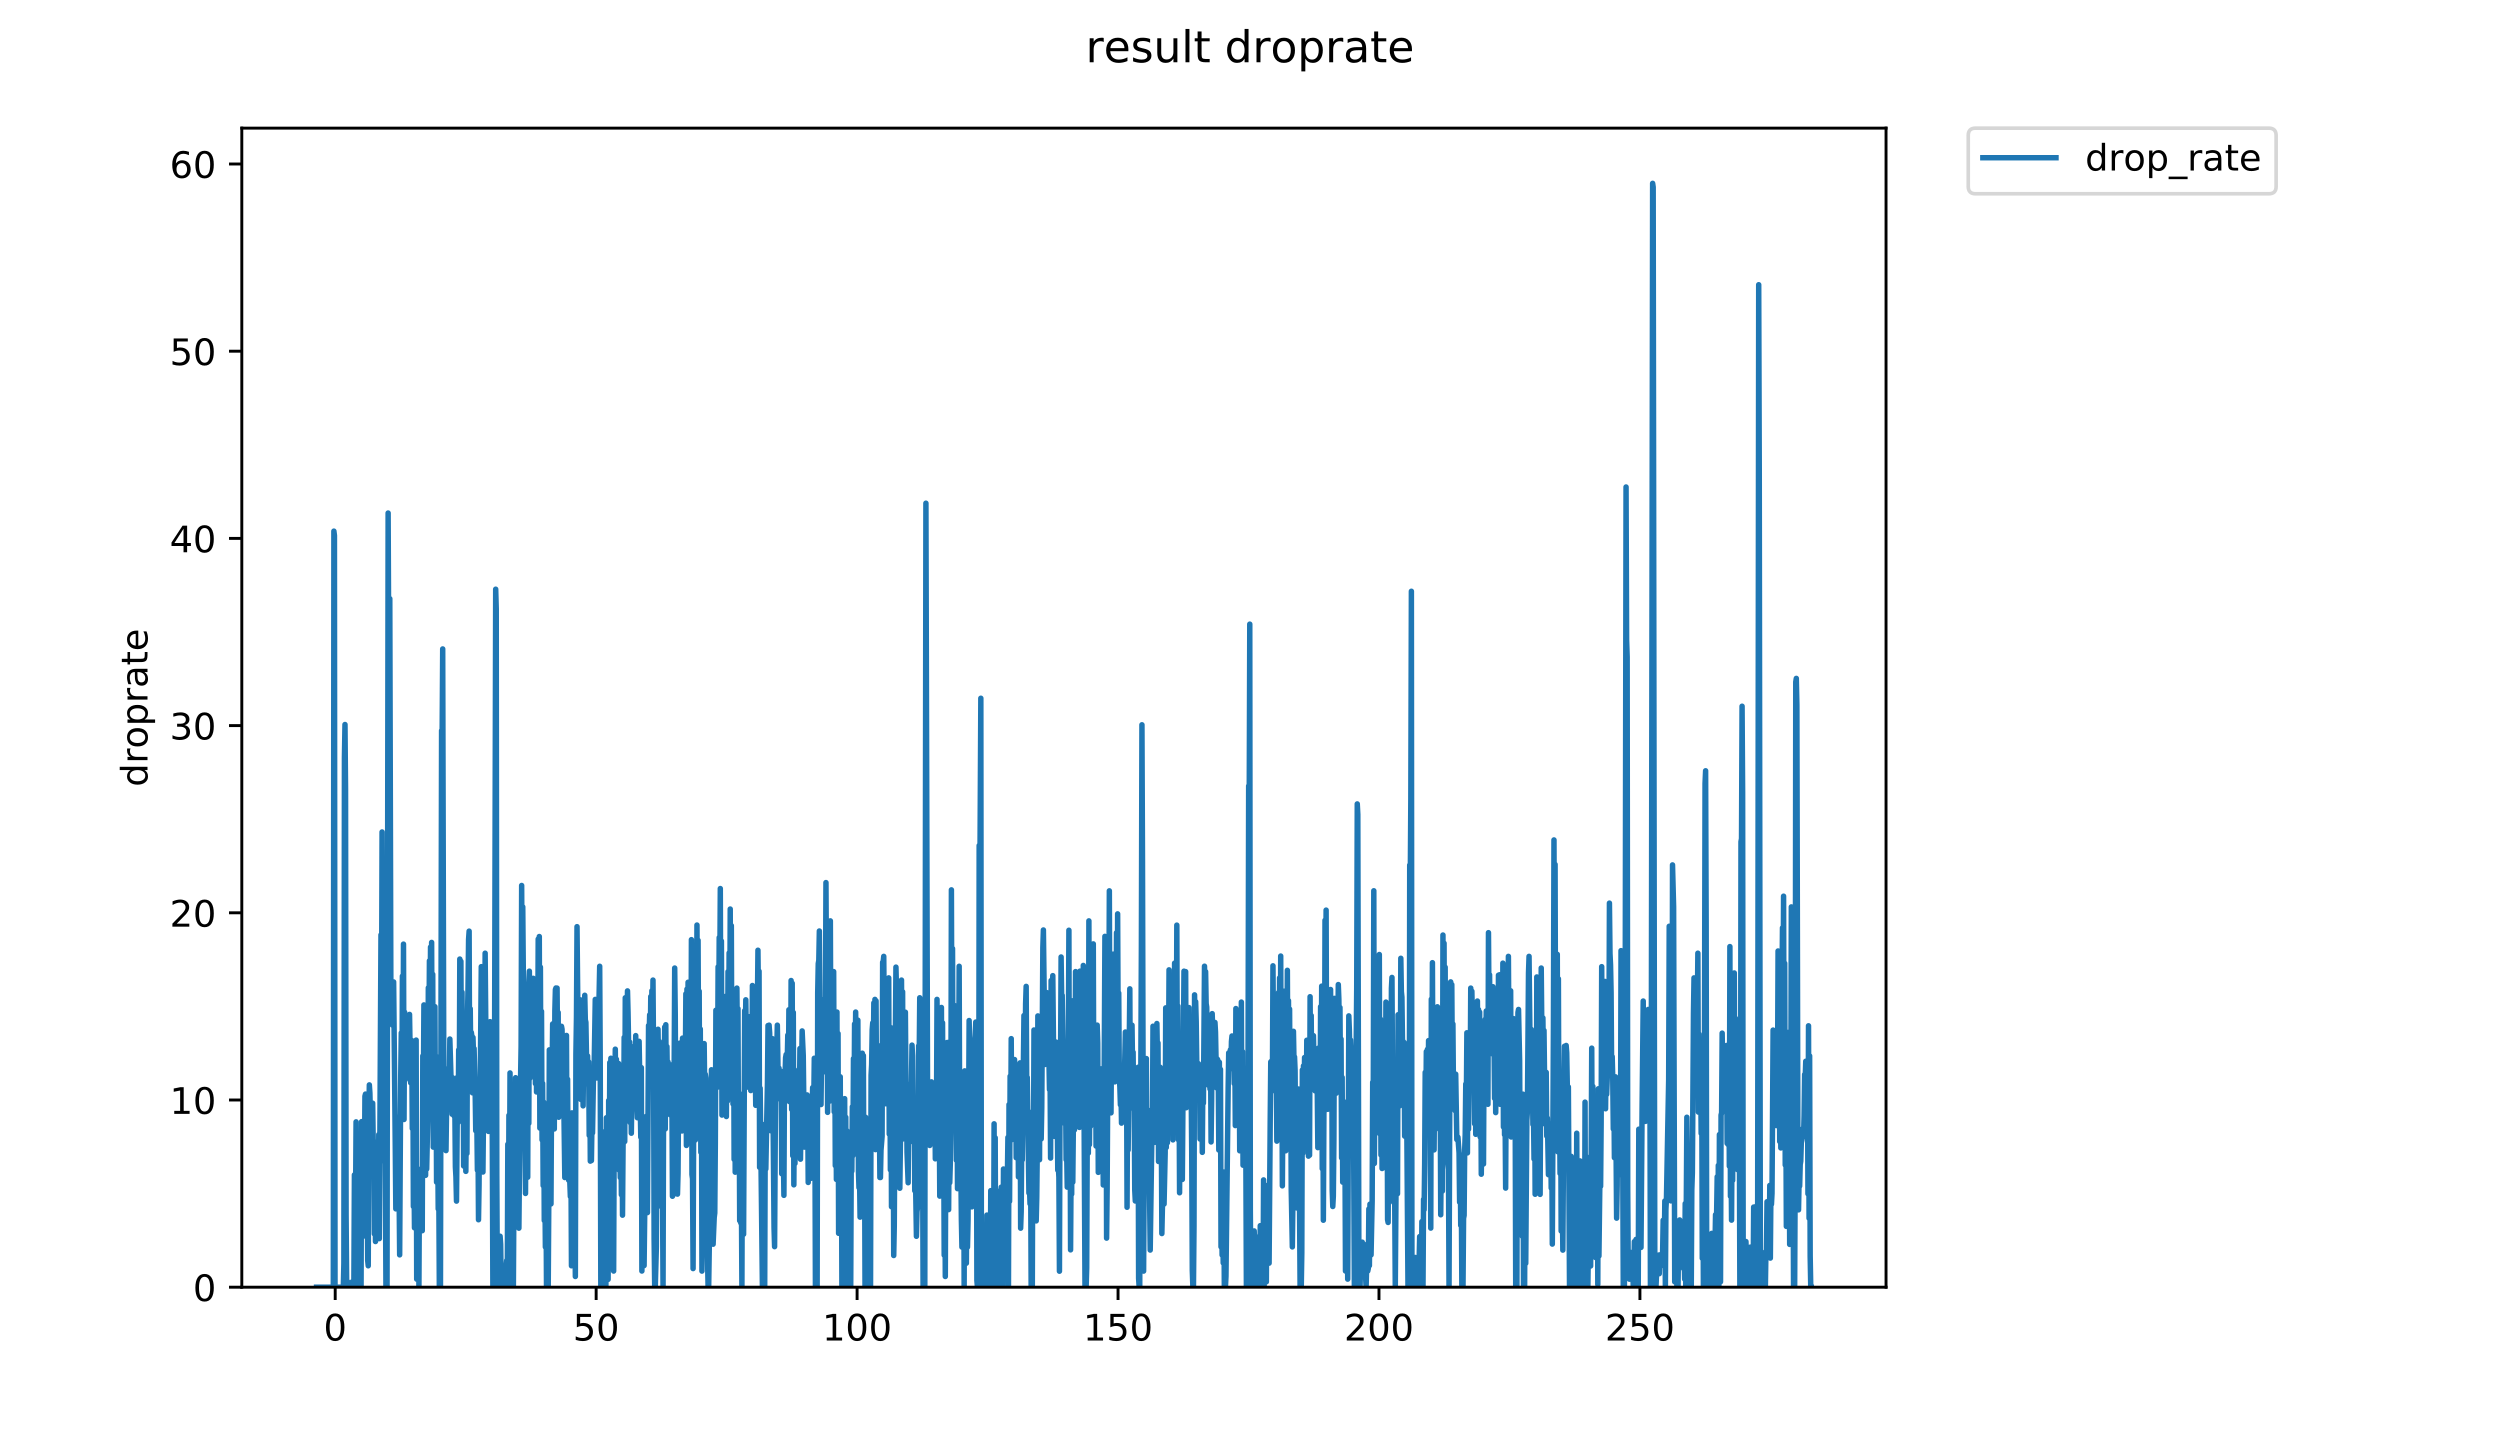 <?xml version="1.0" encoding="utf-8" standalone="no"?>
<!DOCTYPE svg PUBLIC "-//W3C//DTD SVG 1.1//EN"
  "http://www.w3.org/Graphics/SVG/1.1/DTD/svg11.dtd">
<!-- Created with matplotlib (https://matplotlib.org/) -->
<svg height="396pt" version="1.1" viewBox="0 0 684 396" width="684pt" xmlns="http://www.w3.org/2000/svg" xmlns:xlink="http://www.w3.org/1999/xlink">
 <defs>
  <style type="text/css">
*{stroke-linecap:butt;stroke-linejoin:round;}
  </style>
 </defs>
 <g id="figure_1">
  <g id="patch_1">
   <path d="M 0 396 
L 684 396 
L 684 0 
L 0 0 
z
" style="fill:#ffffff;"/>
  </g>
  <g id="axes_1">
   <g id="patch_2">
    <path d="M 66.159 352.174 
L 516.019 352.174 
L 516.019 35.062 
L 66.159 35.062 
z
" style="fill:#ffffff;"/>
   </g>
   <g id="matplotlib.axis_1">
    <g id="xtick_1">
     <g id="line2d_1">
      <defs>
       <path d="M 0 0 
L 0 3.5 
" id="m26a9f54359" style="stroke:#000000;stroke-width:0.8;"/>
      </defs>
      <g>
       <use style="stroke:#000000;stroke-width:0.8;" x="91.712" xlink:href="#m26a9f54359" y="352.174"/>
      </g>
     </g>
     <g id="text_1">
      <!-- 0 -->
      <defs>
       <path d="M 31.781 66.406 
Q 24.172 66.406 20.328 58.906 
Q 16.5 51.422 16.5 36.375 
Q 16.5 21.391 20.328 13.891 
Q 24.172 6.391 31.781 6.391 
Q 39.453 6.391 43.281 13.891 
Q 47.125 21.391 47.125 36.375 
Q 47.125 51.422 43.281 58.906 
Q 39.453 66.406 31.781 66.406 
z
M 31.781 74.219 
Q 44.047 74.219 50.516 64.516 
Q 56.984 54.828 56.984 36.375 
Q 56.984 17.969 50.516 8.266 
Q 44.047 -1.422 31.781 -1.422 
Q 19.531 -1.422 13.062 8.266 
Q 6.594 17.969 6.594 36.375 
Q 6.594 54.828 13.062 64.516 
Q 19.531 74.219 31.781 74.219 
z
" id="DejaVuSans-48"/>
      </defs>
      <g transform="translate(88.531 366.773)scale(0.1 -0.1)">
       <use xlink:href="#DejaVuSans-48"/>
      </g>
     </g>
    </g>
    <g id="xtick_2">
     <g id="line2d_2">
      <g>
       <use style="stroke:#000000;stroke-width:0.8;" x="163.107" xlink:href="#m26a9f54359" y="352.174"/>
      </g>
     </g>
     <g id="text_2">
      <!-- 50 -->
      <defs>
       <path d="M 10.797 72.906 
L 49.516 72.906 
L 49.516 64.594 
L 19.828 64.594 
L 19.828 46.734 
Q 21.969 47.469 24.109 47.828 
Q 26.266 48.188 28.422 48.188 
Q 40.625 48.188 47.75 41.5 
Q 54.891 34.812 54.891 23.391 
Q 54.891 11.625 47.562 5.094 
Q 40.234 -1.422 26.906 -1.422 
Q 22.312 -1.422 17.547 -0.641 
Q 12.797 0.141 7.719 1.703 
L 7.719 11.625 
Q 12.109 9.234 16.797 8.062 
Q 21.484 6.891 26.703 6.891 
Q 35.156 6.891 40.078 11.328 
Q 45.016 15.766 45.016 23.391 
Q 45.016 31 40.078 35.438 
Q 35.156 39.891 26.703 39.891 
Q 22.75 39.891 18.812 39.016 
Q 14.891 38.141 10.797 36.281 
z
" id="DejaVuSans-53"/>
      </defs>
      <g transform="translate(156.744 366.773)scale(0.1 -0.1)">
       <use xlink:href="#DejaVuSans-53"/>
       <use x="63.623" xlink:href="#DejaVuSans-48"/>
      </g>
     </g>
    </g>
    <g id="xtick_3">
     <g id="line2d_3">
      <g>
       <use style="stroke:#000000;stroke-width:0.8;" x="234.501" xlink:href="#m26a9f54359" y="352.174"/>
      </g>
     </g>
     <g id="text_3">
      <!-- 100 -->
      <defs>
       <path d="M 12.406 8.297 
L 28.516 8.297 
L 28.516 63.922 
L 10.984 60.406 
L 10.984 69.391 
L 28.422 72.906 
L 38.281 72.906 
L 38.281 8.297 
L 54.391 8.297 
L 54.391 0 
L 12.406 0 
z
" id="DejaVuSans-49"/>
      </defs>
      <g transform="translate(224.957 366.773)scale(0.1 -0.1)">
       <use xlink:href="#DejaVuSans-49"/>
       <use x="63.623" xlink:href="#DejaVuSans-48"/>
       <use x="127.246" xlink:href="#DejaVuSans-48"/>
      </g>
     </g>
    </g>
    <g id="xtick_4">
     <g id="line2d_4">
      <g>
       <use style="stroke:#000000;stroke-width:0.8;" x="305.895" xlink:href="#m26a9f54359" y="352.174"/>
      </g>
     </g>
     <g id="text_4">
      <!-- 150 -->
      <g transform="translate(296.351 366.773)scale(0.1 -0.1)">
       <use xlink:href="#DejaVuSans-49"/>
       <use x="63.623" xlink:href="#DejaVuSans-53"/>
       <use x="127.246" xlink:href="#DejaVuSans-48"/>
      </g>
     </g>
    </g>
    <g id="xtick_5">
     <g id="line2d_5">
      <g>
       <use style="stroke:#000000;stroke-width:0.8;" x="377.289" xlink:href="#m26a9f54359" y="352.174"/>
      </g>
     </g>
     <g id="text_5">
      <!-- 200 -->
      <defs>
       <path d="M 19.188 8.297 
L 53.609 8.297 
L 53.609 0 
L 7.328 0 
L 7.328 8.297 
Q 12.938 14.109 22.625 23.891 
Q 32.328 33.688 34.812 36.531 
Q 39.547 41.844 41.422 45.531 
Q 43.312 49.219 43.312 52.781 
Q 43.312 58.594 39.234 62.25 
Q 35.156 65.922 28.609 65.922 
Q 23.969 65.922 18.812 64.312 
Q 13.672 62.703 7.812 59.422 
L 7.812 69.391 
Q 13.766 71.781 18.938 73 
Q 24.125 74.219 28.422 74.219 
Q 39.75 74.219 46.484 68.547 
Q 53.219 62.891 53.219 53.422 
Q 53.219 48.922 51.531 44.891 
Q 49.859 40.875 45.406 35.406 
Q 44.188 33.984 37.641 27.219 
Q 31.109 20.453 19.188 8.297 
z
" id="DejaVuSans-50"/>
      </defs>
      <g transform="translate(367.746 366.773)scale(0.1 -0.1)">
       <use xlink:href="#DejaVuSans-50"/>
       <use x="63.623" xlink:href="#DejaVuSans-48"/>
       <use x="127.246" xlink:href="#DejaVuSans-48"/>
      </g>
     </g>
    </g>
    <g id="xtick_6">
     <g id="line2d_6">
      <g>
       <use style="stroke:#000000;stroke-width:0.8;" x="448.684" xlink:href="#m26a9f54359" y="352.174"/>
      </g>
     </g>
     <g id="text_6">
      <!-- 250 -->
      <g transform="translate(439.14 366.773)scale(0.1 -0.1)">
       <use xlink:href="#DejaVuSans-50"/>
       <use x="63.623" xlink:href="#DejaVuSans-53"/>
       <use x="127.246" xlink:href="#DejaVuSans-48"/>
      </g>
     </g>
    </g>
   </g>
   <g id="matplotlib.axis_2">
    <g id="ytick_1">
     <g id="line2d_7">
      <defs>
       <path d="M 0 0 
L -3.5 0 
" id="mf69227aa05" style="stroke:#000000;stroke-width:0.8;"/>
      </defs>
      <g>
       <use style="stroke:#000000;stroke-width:0.8;" x="66.159" xlink:href="#mf69227aa05" y="352.174"/>
      </g>
     </g>
     <g id="text_7">
      <!-- 0 -->
      <g transform="translate(52.796 355.973)scale(0.1 -0.1)">
       <use xlink:href="#DejaVuSans-48"/>
      </g>
     </g>
    </g>
    <g id="ytick_2">
     <g id="line2d_8">
      <g>
       <use style="stroke:#000000;stroke-width:0.8;" x="66.159" xlink:href="#mf69227aa05" y="300.957"/>
      </g>
     </g>
     <g id="text_8">
      <!-- 10 -->
      <g transform="translate(46.434 304.756)scale(0.1 -0.1)">
       <use xlink:href="#DejaVuSans-49"/>
       <use x="63.623" xlink:href="#DejaVuSans-48"/>
      </g>
     </g>
    </g>
    <g id="ytick_3">
     <g id="line2d_9">
      <g>
       <use style="stroke:#000000;stroke-width:0.8;" x="66.159" xlink:href="#mf69227aa05" y="249.74"/>
      </g>
     </g>
     <g id="text_9">
      <!-- 20 -->
      <g transform="translate(46.434 253.539)scale(0.1 -0.1)">
       <use xlink:href="#DejaVuSans-50"/>
       <use x="63.623" xlink:href="#DejaVuSans-48"/>
      </g>
     </g>
    </g>
    <g id="ytick_4">
     <g id="line2d_10">
      <g>
       <use style="stroke:#000000;stroke-width:0.8;" x="66.159" xlink:href="#mf69227aa05" y="198.523"/>
      </g>
     </g>
     <g id="text_10">
      <!-- 30 -->
      <defs>
       <path d="M 40.578 39.312 
Q 47.656 37.797 51.625 33 
Q 55.609 28.219 55.609 21.188 
Q 55.609 10.406 48.188 4.484 
Q 40.766 -1.422 27.094 -1.422 
Q 22.516 -1.422 17.656 -0.516 
Q 12.797 0.391 7.625 2.203 
L 7.625 11.719 
Q 11.719 9.328 16.594 8.109 
Q 21.484 6.891 26.812 6.891 
Q 36.078 6.891 40.938 10.547 
Q 45.797 14.203 45.797 21.188 
Q 45.797 27.641 41.281 31.266 
Q 36.766 34.906 28.719 34.906 
L 20.219 34.906 
L 20.219 43.016 
L 29.109 43.016 
Q 36.375 43.016 40.234 45.922 
Q 44.094 48.828 44.094 54.297 
Q 44.094 59.906 40.109 62.906 
Q 36.141 65.922 28.719 65.922 
Q 24.656 65.922 20.016 65.031 
Q 15.375 64.156 9.812 62.312 
L 9.812 71.094 
Q 15.438 72.656 20.344 73.438 
Q 25.25 74.219 29.594 74.219 
Q 40.828 74.219 47.359 69.109 
Q 53.906 64.016 53.906 55.328 
Q 53.906 49.266 50.438 45.094 
Q 46.969 40.922 40.578 39.312 
z
" id="DejaVuSans-51"/>
      </defs>
      <g transform="translate(46.434 202.322)scale(0.1 -0.1)">
       <use xlink:href="#DejaVuSans-51"/>
       <use x="63.623" xlink:href="#DejaVuSans-48"/>
      </g>
     </g>
    </g>
    <g id="ytick_5">
     <g id="line2d_11">
      <g>
       <use style="stroke:#000000;stroke-width:0.8;" x="66.159" xlink:href="#mf69227aa05" y="147.306"/>
      </g>
     </g>
     <g id="text_11">
      <!-- 40 -->
      <defs>
       <path d="M 37.797 64.312 
L 12.891 25.391 
L 37.797 25.391 
z
M 35.203 72.906 
L 47.609 72.906 
L 47.609 25.391 
L 58.016 25.391 
L 58.016 17.188 
L 47.609 17.188 
L 47.609 0 
L 37.797 0 
L 37.797 17.188 
L 4.891 17.188 
L 4.891 26.703 
z
" id="DejaVuSans-52"/>
      </defs>
      <g transform="translate(46.434 151.106)scale(0.1 -0.1)">
       <use xlink:href="#DejaVuSans-52"/>
       <use x="63.623" xlink:href="#DejaVuSans-48"/>
      </g>
     </g>
    </g>
    <g id="ytick_6">
     <g id="line2d_12">
      <g>
       <use style="stroke:#000000;stroke-width:0.8;" x="66.159" xlink:href="#mf69227aa05" y="96.089"/>
      </g>
     </g>
     <g id="text_12">
      <!-- 50 -->
      <g transform="translate(46.434 99.889)scale(0.1 -0.1)">
       <use xlink:href="#DejaVuSans-53"/>
       <use x="63.623" xlink:href="#DejaVuSans-48"/>
      </g>
     </g>
    </g>
    <g id="ytick_7">
     <g id="line2d_13">
      <g>
       <use style="stroke:#000000;stroke-width:0.8;" x="66.159" xlink:href="#mf69227aa05" y="44.872"/>
      </g>
     </g>
     <g id="text_13">
      <!-- 60 -->
      <defs>
       <path d="M 33.016 40.375 
Q 26.375 40.375 22.484 35.828 
Q 18.609 31.297 18.609 23.391 
Q 18.609 15.531 22.484 10.953 
Q 26.375 6.391 33.016 6.391 
Q 39.656 6.391 43.531 10.953 
Q 47.406 15.531 47.406 23.391 
Q 47.406 31.297 43.531 35.828 
Q 39.656 40.375 33.016 40.375 
z
M 52.594 71.297 
L 52.594 62.312 
Q 48.875 64.062 45.094 64.984 
Q 41.312 65.922 37.594 65.922 
Q 27.828 65.922 22.672 59.328 
Q 17.531 52.734 16.797 39.406 
Q 19.672 43.656 24.016 45.922 
Q 28.375 48.188 33.594 48.188 
Q 44.578 48.188 50.953 41.516 
Q 57.328 34.859 57.328 23.391 
Q 57.328 12.156 50.688 5.359 
Q 44.047 -1.422 33.016 -1.422 
Q 20.359 -1.422 13.672 8.266 
Q 6.984 17.969 6.984 36.375 
Q 6.984 53.656 15.188 63.938 
Q 23.391 74.219 37.203 74.219 
Q 40.922 74.219 44.703 73.484 
Q 48.484 72.75 52.594 71.297 
z
" id="DejaVuSans-54"/>
      </defs>
      <g transform="translate(46.434 48.672)scale(0.1 -0.1)">
       <use xlink:href="#DejaVuSans-54"/>
       <use x="63.623" xlink:href="#DejaVuSans-48"/>
      </g>
     </g>
    </g>
    <g id="text_14">
     <!-- droprate -->
     <defs>
      <path d="M 45.406 46.391 
L 45.406 75.984 
L 54.391 75.984 
L 54.391 0 
L 45.406 0 
L 45.406 8.203 
Q 42.578 3.328 38.25 0.953 
Q 33.938 -1.422 27.875 -1.422 
Q 17.969 -1.422 11.734 6.484 
Q 5.516 14.406 5.516 27.297 
Q 5.516 40.188 11.734 48.094 
Q 17.969 56 27.875 56 
Q 33.938 56 38.25 53.625 
Q 42.578 51.266 45.406 46.391 
z
M 14.797 27.297 
Q 14.797 17.391 18.875 11.75 
Q 22.953 6.109 30.078 6.109 
Q 37.203 6.109 41.297 11.75 
Q 45.406 17.391 45.406 27.297 
Q 45.406 37.203 41.297 42.844 
Q 37.203 48.484 30.078 48.484 
Q 22.953 48.484 18.875 42.844 
Q 14.797 37.203 14.797 27.297 
z
" id="DejaVuSans-100"/>
      <path d="M 41.109 46.297 
Q 39.594 47.172 37.812 47.578 
Q 36.031 48 33.891 48 
Q 26.266 48 22.188 43.047 
Q 18.109 38.094 18.109 28.812 
L 18.109 0 
L 9.078 0 
L 9.078 54.688 
L 18.109 54.688 
L 18.109 46.188 
Q 20.953 51.172 25.484 53.578 
Q 30.031 56 36.531 56 
Q 37.453 56 38.578 55.875 
Q 39.703 55.766 41.062 55.516 
z
" id="DejaVuSans-114"/>
      <path d="M 30.609 48.391 
Q 23.391 48.391 19.188 42.75 
Q 14.984 37.109 14.984 27.297 
Q 14.984 17.484 19.156 11.844 
Q 23.344 6.203 30.609 6.203 
Q 37.797 6.203 41.984 11.859 
Q 46.188 17.531 46.188 27.297 
Q 46.188 37.016 41.984 42.703 
Q 37.797 48.391 30.609 48.391 
z
M 30.609 56 
Q 42.328 56 49.016 48.375 
Q 55.719 40.766 55.719 27.297 
Q 55.719 13.875 49.016 6.219 
Q 42.328 -1.422 30.609 -1.422 
Q 18.844 -1.422 12.172 6.219 
Q 5.516 13.875 5.516 27.297 
Q 5.516 40.766 12.172 48.375 
Q 18.844 56 30.609 56 
z
" id="DejaVuSans-111"/>
      <path d="M 18.109 8.203 
L 18.109 -20.797 
L 9.078 -20.797 
L 9.078 54.688 
L 18.109 54.688 
L 18.109 46.391 
Q 20.953 51.266 25.266 53.625 
Q 29.594 56 35.594 56 
Q 45.562 56 51.781 48.094 
Q 58.016 40.188 58.016 27.297 
Q 58.016 14.406 51.781 6.484 
Q 45.562 -1.422 35.594 -1.422 
Q 29.594 -1.422 25.266 0.953 
Q 20.953 3.328 18.109 8.203 
z
M 48.688 27.297 
Q 48.688 37.203 44.609 42.844 
Q 40.531 48.484 33.406 48.484 
Q 26.266 48.484 22.188 42.844 
Q 18.109 37.203 18.109 27.297 
Q 18.109 17.391 22.188 11.75 
Q 26.266 6.109 33.406 6.109 
Q 40.531 6.109 44.609 11.75 
Q 48.688 17.391 48.688 27.297 
z
" id="DejaVuSans-112"/>
      <path d="M 34.281 27.484 
Q 23.391 27.484 19.188 25 
Q 14.984 22.516 14.984 16.5 
Q 14.984 11.719 18.141 8.906 
Q 21.297 6.109 26.703 6.109 
Q 34.188 6.109 38.703 11.406 
Q 43.219 16.703 43.219 25.484 
L 43.219 27.484 
z
M 52.203 31.203 
L 52.203 0 
L 43.219 0 
L 43.219 8.297 
Q 40.141 3.328 35.547 0.953 
Q 30.953 -1.422 24.312 -1.422 
Q 15.922 -1.422 10.953 3.297 
Q 6 8.016 6 15.922 
Q 6 25.141 12.172 29.828 
Q 18.359 34.516 30.609 34.516 
L 43.219 34.516 
L 43.219 35.406 
Q 43.219 41.609 39.141 45 
Q 35.062 48.391 27.688 48.391 
Q 23 48.391 18.547 47.266 
Q 14.109 46.141 10.016 43.891 
L 10.016 52.203 
Q 14.938 54.109 19.578 55.047 
Q 24.219 56 28.609 56 
Q 40.484 56 46.344 49.844 
Q 52.203 43.703 52.203 31.203 
z
" id="DejaVuSans-97"/>
      <path d="M 18.312 70.219 
L 18.312 54.688 
L 36.812 54.688 
L 36.812 47.703 
L 18.312 47.703 
L 18.312 18.016 
Q 18.312 11.328 20.141 9.422 
Q 21.969 7.516 27.594 7.516 
L 36.812 7.516 
L 36.812 0 
L 27.594 0 
Q 17.188 0 13.234 3.875 
Q 9.281 7.766 9.281 18.016 
L 9.281 47.703 
L 2.688 47.703 
L 2.688 54.688 
L 9.281 54.688 
L 9.281 70.219 
z
" id="DejaVuSans-116"/>
      <path d="M 56.203 29.594 
L 56.203 25.203 
L 14.891 25.203 
Q 15.484 15.922 20.484 11.062 
Q 25.484 6.203 34.422 6.203 
Q 39.594 6.203 44.453 7.469 
Q 49.312 8.734 54.109 11.281 
L 54.109 2.781 
Q 49.266 0.734 44.188 -0.344 
Q 39.109 -1.422 33.891 -1.422 
Q 20.797 -1.422 13.156 6.188 
Q 5.516 13.812 5.516 26.812 
Q 5.516 40.234 12.766 48.109 
Q 20.016 56 32.328 56 
Q 43.359 56 49.781 48.891 
Q 56.203 41.797 56.203 29.594 
z
M 47.219 32.234 
Q 47.125 39.594 43.094 43.984 
Q 39.062 48.391 32.422 48.391 
Q 24.906 48.391 20.391 44.141 
Q 15.875 39.891 15.188 32.172 
z
" id="DejaVuSans-101"/>
     </defs>
     <g transform="translate(40.354 215.236)rotate(-90)scale(0.1 -0.1)">
      <use xlink:href="#DejaVuSans-100"/>
      <use x="63.477" xlink:href="#DejaVuSans-114"/>
      <use x="104.559" xlink:href="#DejaVuSans-111"/>
      <use x="165.74" xlink:href="#DejaVuSans-112"/>
      <use x="229.217" xlink:href="#DejaVuSans-114"/>
      <use x="270.33" xlink:href="#DejaVuSans-97"/>
      <use x="331.609" xlink:href="#DejaVuSans-116"/>
      <use x="370.818" xlink:href="#DejaVuSans-101"/>
     </g>
    </g>
   </g>
   <g id="line2d_14">
    <path clip-path="url(#pce3033e50f)" d="M 86.607 352.174 
L 91.197 352.174 
L 91.35 145.319 
L 91.504 146.518 
L 91.657 352.174 
L 93.932 352.174 
L 94.084 345.654 
L 94.236 207.303 
L 94.387 198.231 
L 94.539 215.889 
L 94.69 332.419 
L 94.842 351.446 
L 95 352.174 
L 95.151 350.713 
L 95.452 352.174 
L 96.213 352.174 
L 96.364 350.711 
L 96.516 352.174 
L 96.816 352.174 
L 96.967 321.444 
L 97.269 330.803 
L 97.42 306.94 
L 97.572 352.174 
L 97.723 335.322 
L 97.876 352.174 
L 98.027 315.747 
L 98.179 348.511 
L 98.332 330.503 
L 98.484 352.174 
L 98.636 325.909 
L 98.788 352.174 
L 98.939 306.875 
L 99.244 338.312 
L 99.545 318.372 
L 99.695 322.09 
L 99.845 299.927 
L 99.997 299.343 
L 100.297 332.248 
L 100.447 322.003 
L 100.599 344.857 
L 100.75 346.321 
L 100.901 305.078 
L 101.051 296.824 
L 101.201 299.038 
L 101.501 312.265 
L 101.656 310.511 
L 101.961 301.833 
L 102.119 313.212 
L 102.277 312.238 
L 102.428 337.603 
L 102.579 326.529 
L 102.73 339.682 
L 102.88 338.966 
L 103.18 325.606 
L 103.33 338.152 
L 103.482 336.809 
L 103.633 310.409 
L 103.783 338.89 
L 104.234 255.774 
L 104.385 277.544 
L 104.536 227.632 
L 104.839 313.34 
L 104.991 299.793 
L 105.142 317.736 
L 105.292 292.482 
L 105.592 352.174 
L 105.892 352.174 
L 106.192 140.369 
L 106.494 208.035 
L 106.645 163.79 
L 106.947 273.947 
L 107.097 274.573 
L 107.247 273.095 
L 107.397 280.485 
L 107.696 268.66 
L 108.147 313.743 
L 108.296 330.741 
L 108.446 305.613 
L 108.596 307.091 
L 108.746 307.026 
L 108.895 327.046 
L 109.045 309.309 
L 109.346 343.331 
L 109.645 293.788 
L 109.795 282.602 
L 109.945 306.418 
L 110.095 267.059 
L 110.245 301.918 
L 110.394 258.313 
L 110.544 306.286 
L 110.696 276.92 
L 110.846 295.43 
L 110.996 280.794 
L 111.146 292.396 
L 111.296 279.112 
L 111.596 289.354 
L 111.746 283.54 
L 111.896 283.54 
L 112.048 277.544 
L 112.349 296.248 
L 112.651 284.668 
L 112.802 308.757 
L 112.952 289.625 
L 113.102 330.098 
L 113.253 318.964 
L 113.402 335.938 
L 113.555 330.349 
L 113.707 329.589 
L 113.857 284.571 
L 114.008 349.973 
L 114.159 330.864 
L 114.31 346.296 
L 114.46 319.888 
L 114.616 352.174 
L 114.774 320.033 
L 114.925 336.853 
L 115.076 322.047 
L 115.378 336.077 
L 115.528 336.721 
L 115.679 288.889 
L 115.829 299.191 
L 115.981 274.948 
L 116.133 307.004 
L 116.285 282.765 
L 116.437 321.575 
L 116.588 292.909 
L 116.739 319.842 
L 117.039 305.814 
L 117.189 270.257 
L 117.339 287.968 
L 117.489 262.877 
L 117.639 284.92 
L 117.79 259.119 
L 117.941 279.322 
L 118.091 257.847 
L 118.241 295.43 
L 118.391 266.567 
L 118.541 313.854 
L 118.692 292.654 
L 118.842 311.526 
L 118.992 275.423 
L 119.142 313.004 
L 119.292 288.98 
L 119.443 323.434 
L 119.593 308.632 
L 119.743 310.108 
L 119.893 330.772 
L 120.047 323.905 
L 120.201 352.174 
L 120.51 352.174 
L 120.816 199.888 
L 120.971 200.738 
L 121.122 177.554 
L 121.423 295.348 
L 121.574 310.169 
L 121.724 313.173 
L 121.874 308.022 
L 122.026 314.806 
L 122.327 292.482 
L 122.477 296.983 
L 122.627 295.512 
L 122.778 301.326 
L 122.928 295.512 
L 123.078 284.278 
L 123.69 304.843 
L 123.84 294.858 
L 124.293 305.414 
L 124.443 302.8 
L 124.594 319.249 
L 124.745 322.003 
L 124.895 328.626 
L 125.198 294.693 
L 125.348 307.091 
L 125.498 287.23 
L 125.649 302.206 
L 125.799 262.397 
L 125.949 290.272 
L 126.1 263.005 
L 126.25 292.654 
L 126.401 271.46 
L 126.551 298.455 
L 126.701 281.428 
L 126.851 319.012 
L 127.001 298.962 
L 127.152 315.327 
L 127.302 299.038 
L 127.452 320.486 
L 127.602 304.204 
L 127.753 315.591 
L 127.904 277.851 
L 128.054 270.257 
L 128.204 256.973 
L 128.354 254.759 
L 128.504 296.248 
L 128.656 275.972 
L 128.806 289.625 
L 128.957 282.466 
L 129.107 283.54 
L 129.258 298.99 
L 129.409 283.836 
L 129.559 288.706 
L 129.71 286.869 
L 130.012 299.115 
L 130.162 309.37 
L 130.313 307.606 
L 130.464 307.286 
L 130.616 320.164 
L 130.769 310.157 
L 130.919 333.724 
L 131.069 324.211 
L 131.221 298.838 
L 131.378 297.778 
L 131.68 264.479 
L 131.831 273.885 
L 131.981 273.322 
L 132.132 320.667 
L 132.434 290.449 
L 132.585 295.674 
L 132.735 260.794 
L 133.036 294.123 
L 133.187 302.135 
L 133.337 285.113 
L 133.49 286.883 
L 133.64 309.555 
L 133.791 280.368 
L 133.942 297.875 
L 134.093 279.531 
L 134.244 288.428 
L 134.395 284.031 
L 134.546 291.271 
L 134.696 311.424 
L 134.846 352.174 
L 135.157 352.174 
L 135.62 161.208 
L 135.772 166.595 
L 135.923 321.444 
L 136.074 352.174 
L 136.375 352.174 
L 136.526 343.369 
L 136.677 352.174 
L 136.828 338.233 
L 136.978 340.417 
L 137.129 351.44 
L 137.28 347.772 
L 137.431 352.174 
L 137.582 347.045 
L 137.732 347.765 
L 137.883 347.753 
L 138.034 347.038 
L 138.336 352.174 
L 138.487 346.304 
L 138.638 344.847 
L 138.789 352.174 
L 138.939 313.06 
L 139.089 347.008 
L 139.24 305.146 
L 139.39 329.362 
L 139.541 293.557 
L 139.692 323.598 
L 139.843 325.759 
L 139.993 352.174 
L 140.144 312.494 
L 140.457 352.174 
L 140.762 301.392 
L 140.913 316.953 
L 141.063 294.858 
L 141.667 311.817 
L 141.818 308.148 
L 141.969 336.031 
L 142.27 304.411 
L 142.573 286.23 
L 142.724 242.267 
L 142.874 271.848 
L 143.024 248.117 
L 143.174 265.704 
L 143.324 268.781 
L 143.474 309.493 
L 143.625 309.555 
L 143.776 326.529 
L 143.927 298.686 
L 144.079 318.709 
L 144.231 281.303 
L 144.382 322.09 
L 144.533 278.17 
L 144.683 307.35 
L 144.834 265.713 
L 144.985 295.022 
L 145.135 285.754 
L 145.286 291.009 
L 145.437 273.041 
L 145.588 290.538 
L 145.739 271.69 
L 145.89 267.67 
L 146.192 291.271 
L 146.342 277.223 
L 146.494 296.488 
L 146.645 273.041 
L 146.796 298.762 
L 146.948 276.189 
L 147.1 290.423 
L 147.251 256.921 
L 147.402 286.869 
L 147.552 256.235 
L 147.702 308.632 
L 147.853 264.605 
L 148.004 303.152 
L 148.155 276.704 
L 148.306 311.875 
L 148.457 296.408 
L 148.608 324.371 
L 148.762 301.536 
L 148.913 333.935 
L 149.064 322.133 
L 149.215 341.183 
L 149.366 322.739 
L 149.522 352.174 
L 149.993 352.174 
L 150.143 329.329 
L 150.295 287.241 
L 150.445 327.82 
L 150.595 296.248 
L 150.746 329.395 
L 150.898 301.904 
L 151.052 294.071 
L 151.205 280.15 
L 151.656 308.882 
L 151.807 276.596 
L 151.958 270.726 
L 152.111 270.314 
L 152.261 272.927 
L 152.413 270.344 
L 152.565 288.97 
L 152.716 277.007 
L 152.866 305.68 
L 153.017 293.389 
L 153.168 300.957 
L 153.319 295.755 
L 153.47 299.418 
L 153.621 280.794 
L 153.773 281.605 
L 153.925 289.608 
L 154.076 287.695 
L 154.53 322.176 
L 154.682 294.701 
L 154.833 302.349 
L 154.985 283.299 
L 155.137 317.254 
L 155.288 295.266 
L 155.439 321.356 
L 155.591 322.907 
L 155.745 319.177 
L 156.049 327.368 
L 156.2 316.373 
L 156.352 346.321 
L 156.503 304.479 
L 156.807 321.532 
L 156.958 319.249 
L 157.112 310.217 
L 157.416 349.247 
L 157.567 288.428 
L 157.721 278.387 
L 157.872 253.539 
L 158.325 298.609 
L 158.476 281.732 
L 158.627 287.055 
L 158.778 273.548 
L 158.928 300.81 
L 159.08 299.418 
L 159.383 289.25 
L 159.534 302.562 
L 159.685 288.519 
L 159.836 285.497 
L 159.988 272.308 
L 160.139 279.007 
L 160.299 279.704 
L 160.601 296.567 
L 160.752 288.889 
L 160.902 293.219 
L 161.055 290.511 
L 161.207 310.647 
L 161.358 293.64 
L 161.509 317.687 
L 161.66 308.882 
L 161.81 317.538 
L 161.96 307.221 
L 162.112 309.978 
L 162.414 291.919 
L 162.563 291.658 
L 162.865 273.435 
L 163.015 291.919 
L 163.166 286.962 
L 163.317 294.94 
L 163.619 286.775 
L 164.073 264.374 
L 164.224 290.449 
L 164.382 352.174 
L 164.698 352.174 
L 164.849 326.021 
L 165.007 325.44 
L 165.166 331.911 
L 165.316 347.06 
L 165.467 309.616 
L 165.618 321.312 
L 165.769 352.174 
L 165.922 305.811 
L 166.073 330.224 
L 166.223 326.455 
L 166.38 350.04 
L 166.533 301.101 
L 166.684 325.025 
L 166.835 290.714 
L 166.985 306.484 
L 167.135 289.535 
L 167.286 314.073 
L 167.436 314.59 
L 167.589 326.711 
L 167.74 314.127 
L 167.891 347.759 
L 168.041 310.906 
L 168.192 305.347 
L 168.343 287.055 
L 168.494 300.589 
L 168.644 289.804 
L 168.797 304.158 
L 168.948 293.078 
L 169.1 298.108 
L 169.252 290.976 
L 169.404 320.164 
L 169.557 300.089 
L 169.709 322.176 
L 169.861 310.706 
L 170.014 326.891 
L 170.166 301.248 
L 170.318 332.475 
L 170.469 313.451 
L 170.622 310.098 
L 170.772 283.836 
L 170.923 312.322 
L 171.075 272.988 
L 171.227 291.15 
L 171.532 281.905 
L 171.683 271.111 
L 171.833 277.007 
L 172.134 294.04 
L 172.285 285.113 
L 172.434 307.156 
L 172.584 295.266 
L 172.734 310.048 
L 173.034 286.398 
L 173.184 287.137 
L 173.333 300.44 
L 173.485 293.473 
L 173.635 292.482 
L 173.784 293.049 
L 173.934 283.342 
L 174.084 298.145 
L 174.384 305.814 
L 174.696 291.252 
L 174.861 284.906 
L 175.317 311.142 
L 175.468 292.091 
L 175.618 347.753 
L 175.769 312.437 
L 175.924 317.123 
L 176.074 310.289 
L 176.224 346.27 
L 176.53 320.164 
L 176.682 322.865 
L 176.835 305.417 
L 177.139 331.775 
L 177.442 280.573 
L 177.593 284.129 
L 177.745 277.65 
L 177.898 287.16 
L 178.05 272.649 
L 178.201 296.646 
L 178.353 271.075 
L 178.504 283.593 
L 178.656 268.152 
L 178.811 288.422 
L 178.966 338.945 
L 179.123 352.174 
L 179.282 352.174 
L 179.582 341.12 
L 179.732 298.378 
L 179.883 292.824 
L 180.036 281.605 
L 180.191 294.071 
L 180.343 284.898 
L 180.496 313.11 
L 180.647 295.755 
L 180.799 314.236 
L 180.95 306.811 
L 181.102 330.318 
L 181.254 325.872 
L 181.409 352.174 
L 181.56 299.494 
L 181.711 294.289 
L 181.862 280.999 
L 182.013 308.882 
L 182.164 280.368 
L 182.314 302.87 
L 182.466 286.324 
L 182.617 297.22 
L 182.768 290.538 
L 182.919 303.152 
L 183.072 292.433 
L 183.223 294.056 
L 183.374 305.01 
L 183.525 291.359 
L 183.677 292.518 
L 183.832 299.092 
L 183.983 327.297 
L 184.137 326.997 
L 184.294 297.072 
L 184.446 293.412 
L 184.597 264.856 
L 184.749 277.544 
L 184.9 306.276 
L 185.052 308.399 
L 185.205 324.001 
L 185.358 326.711 
L 185.51 320.98 
L 185.661 299.267 
L 185.812 303.292 
L 185.969 285.4 
L 186.123 298.148 
L 186.435 290.398 
L 186.588 309.433 
L 186.739 284.031 
L 186.89 306.013 
L 187.041 307.35 
L 187.192 301.03 
L 187.346 289.415 
L 187.497 293.724 
L 187.649 271.92 
L 187.8 313.396 
L 187.951 270.609 
L 188.103 296.235 
L 188.256 268.747 
L 188.408 308.461 
L 188.559 271.46 
L 188.712 280.557 
L 188.863 276.596 
L 189.015 302.118 
L 189.169 257.088 
L 189.32 321.356 
L 189.473 322.515 
L 189.625 347.082 
L 189.775 310.048 
L 189.926 308.148 
L 190.077 277.544 
L 190.235 311.907 
L 190.387 282.103 
L 190.537 294.858 
L 190.69 253.092 
L 190.841 285.782 
L 190.994 257.274 
L 191.147 293.412 
L 191.299 271.19 
L 191.449 309.555 
L 191.6 281.53 
L 191.75 315.274 
L 191.899 290.743 
L 192.05 347.772 
L 192.202 322.304 
L 192.354 322.304 
L 192.508 319.621 
L 192.66 285.527 
L 192.81 298.378 
L 192.962 293.89 
L 193.116 294.944 
L 193.268 316.627 
L 193.422 316.976 
L 193.575 343.997 
L 193.734 352.174 
L 193.892 352.174 
L 194.347 322.346 
L 194.652 292.687 
L 194.805 338.43 
L 194.956 321.444 
L 195.107 340.417 
L 195.409 333.096 
L 195.562 331.861 
L 195.715 312.833 
L 195.866 276.405 
L 196.016 297.484 
L 196.169 276.727 
L 196.32 297.455 
L 196.473 264.519 
L 196.624 283.836 
L 196.774 256.51 
L 196.925 267.67 
L 197.075 243.108 
L 197.225 287.968 
L 197.377 257.463 
L 197.53 305.086 
L 197.681 276.379 
L 197.833 302.633 
L 197.983 283.639 
L 198.133 304.942 
L 198.283 279.218 
L 198.433 301.179 
L 198.583 272.585 
L 198.735 305.481 
L 198.885 275.753 
L 199.036 301.252 
L 199.187 265.837 
L 199.337 288.889 
L 199.489 260.715 
L 199.64 286.135 
L 199.79 248.713 
L 199.941 299.343 
L 200.093 253.257 
L 200.243 296.488 
L 200.395 273.661 
L 200.547 302.047 
L 200.7 271.153 
L 200.852 317.204 
L 201.004 283.593 
L 201.155 320.712 
L 201.307 287.517 
L 201.459 312.72 
L 201.611 270.344 
L 201.761 288.889 
L 201.912 275.972 
L 202.069 319.498 
L 202.225 299.118 
L 202.377 333.986 
L 202.528 316.322 
L 202.68 334.614 
L 202.835 325.854 
L 202.986 352.174 
L 203.139 304.226 
L 203.29 333.908 
L 203.444 337.686 
L 203.747 276.513 
L 203.898 285.243 
L 204.049 273.548 
L 204.351 297.455 
L 204.505 295.266 
L 204.657 288.062 
L 204.808 295.916 
L 204.959 278.17 
L 205.111 295.185 
L 205.261 285.113 
L 205.411 298.378 
L 205.561 280.588 
L 205.712 293.956 
L 205.862 269.637 
L 206.013 292.005 
L 206.164 277.544 
L 206.315 280.999 
L 206.466 278.692 
L 206.769 302.421 
L 206.92 288.98 
L 207.071 290.801 
L 207.374 259.984 
L 207.525 275.349 
L 207.677 265.713 
L 207.829 319.389 
L 207.979 297.719 
L 208.594 352.174 
L 208.753 352.174 
L 208.912 324.09 
L 209.064 321.112 
L 209.221 352.174 
L 209.377 307.545 
L 209.527 319.842 
L 209.977 296.167 
L 210.127 280.588 
L 210.277 287.23 
L 210.426 280.485 
L 210.578 282.665 
L 210.878 309.37 
L 211.028 293.049 
L 211.178 292.482 
L 211.327 284.18 
L 211.777 335.891 
L 211.927 341.088 
L 212.229 290.889 
L 212.379 286.398 
L 212.528 287.137 
L 212.678 280.485 
L 212.978 300.589 
L 213.128 292.224 
L 213.278 294.527 
L 213.429 298.762 
L 213.729 293.134 
L 213.879 321.134 
L 214.029 303.326 
L 214.178 318.916 
L 214.328 315.221 
L 214.478 327.046 
L 214.628 296.167 
L 214.778 294.693 
L 214.936 289.388 
L 215.087 288.519 
L 215.237 294.123 
L 215.388 290.182 
L 215.538 283.2 
L 215.689 296.328 
L 215.839 276.27 
L 215.99 301.399 
L 216.142 276.405 
L 216.293 300.3 
L 216.445 268.272 
L 216.595 303.536 
L 216.746 269.02 
L 216.897 316.22 
L 217.047 277.007 
L 217.197 324.171 
L 217.347 299.038 
L 217.498 318.324 
L 217.649 300.151 
L 217.801 303.361 
L 217.955 297.658 
L 218.107 303.222 
L 218.257 296.167 
L 218.407 307.35 
L 218.558 292.654 
L 218.708 301.252 
L 218.861 286.883 
L 219.013 317.154 
L 219.317 292.654 
L 219.467 282.064 
L 219.77 288.798 
L 220.07 313.854 
L 220.22 303.536 
L 220.37 304.204 
L 220.521 301.472 
L 220.672 311.875 
L 220.823 299.569 
L 220.974 301.399 
L 221.125 323.516 
L 221.276 312.607 
L 221.429 319.529 
L 221.581 310.098 
L 221.734 321.705 
L 221.886 322.388 
L 222.038 307.669 
L 222.189 304.751 
L 222.34 297.562 
L 222.49 302.728 
L 222.64 302.135 
L 222.79 289.535 
L 222.941 302.609 
L 223.098 352.174 
L 223.569 352.174 
L 223.722 271.649 
L 223.873 263.642 
L 224.024 262.783 
L 224.175 254.723 
L 224.327 276.189 
L 224.477 280.058 
L 224.628 302.206 
L 224.779 289.25 
L 224.93 291.271 
L 225.08 280.794 
L 225.231 293.304 
L 225.381 279.007 
L 225.531 290.272 
L 225.681 273.209 
L 225.831 277.637 
L 225.981 241.475 
L 226.131 268.043 
L 226.283 267.663 
L 226.433 304.342 
L 226.583 259.925 
L 226.733 288.706 
L 226.883 263.615 
L 227.034 301.252 
L 227.184 251.951 
L 227.334 291.009 
L 227.484 274.573 
L 227.637 299.216 
L 227.788 270.344 
L 227.938 296.904 
L 228.088 265.829 
L 228.238 304.204 
L 228.388 282.802 
L 228.538 318.916 
L 228.688 289.444 
L 228.838 322.697 
L 228.988 276.899 
L 229.139 322.823 
L 229.291 282.765 
L 229.441 337.435 
L 229.591 298.223 
L 229.741 337.414 
L 229.891 294.61 
L 230.041 333.724 
L 230.191 304.942 
L 230.341 352.174 
L 230.491 312.322 
L 230.644 352.174 
L 230.797 325.408 
L 230.948 352.174 
L 231.098 300.589 
L 231.249 352.174 
L 231.399 305.68 
L 231.548 352.174 
L 231.699 309.37 
L 231.849 352.174 
L 232.003 328.403 
L 232.154 352.174 
L 232.304 329.362 
L 232.454 352.174 
L 232.604 320.486 
L 232.755 352.174 
L 232.906 315.538 
L 233.056 320.44 
L 233.206 302.8 
L 233.357 316.168 
L 233.507 289.625 
L 233.658 306.484 
L 233.808 280.162 
L 233.958 294.61 
L 234.108 276.899 
L 234.258 294.61 
L 234.408 283.54 
L 234.558 286.492 
L 234.708 279.112 
L 234.865 320.384 
L 235.015 324.947 
L 235.165 321.178 
L 235.316 333.014 
L 235.466 313.854 
L 235.617 310.229 
L 235.767 313.229 
L 235.918 288.153 
L 236.068 311.759 
L 236.218 288.798 
L 236.37 328.694 
L 236.52 308.022 
L 236.67 352.174 
L 236.82 305.68 
L 236.97 352.174 
L 237.12 317.488 
L 237.271 352.174 
L 237.422 315.538 
L 237.572 352.174 
L 237.724 324.371 
L 237.875 352.174 
L 238.176 352.174 
L 238.327 294.207 
L 238.478 291.271 
L 238.629 281.732 
L 238.779 279.85 
L 238.929 290.272 
L 239.08 274.395 
L 239.232 298.762 
L 239.382 273.435 
L 239.532 314.536 
L 239.682 273.834 
L 239.832 300.514 
L 239.982 285.85 
L 240.133 293.64 
L 240.284 293.473 
L 240.434 306.418 
L 240.585 304.411 
L 240.737 322.176 
L 240.888 322.176 
L 241.039 314.698 
L 241.34 310.906 
L 241.491 263.261 
L 241.642 263.133 
L 241.792 261.661 
L 242.095 297.22 
L 242.396 301.99 
L 242.697 300.002 
L 242.848 276.27 
L 242.999 289.07 
L 243.149 267.548 
L 243.3 310.289 
L 243.451 287.787 
L 243.607 320.074 
L 243.759 281.18 
L 243.91 330.161 
L 244.062 317.154 
L 244.215 317.451 
L 244.367 300.667 
L 244.521 343.506 
L 244.673 335.465 
L 244.978 282.825 
L 245.128 264.605 
L 245.43 276.488 
L 245.581 282.665 
L 245.731 300.737 
L 245.883 295.104 
L 246.035 321.662 
L 246.192 325.105 
L 246.497 301.679 
L 246.649 268.152 
L 246.8 298.609 
L 246.951 271.344 
L 247.104 311.606 
L 247.256 283.451 
L 247.408 291.705 
L 247.56 289.43 
L 247.713 276.94 
L 247.865 297.377 
L 248.015 297.719 
L 248.165 315.327 
L 248.468 323.598 
L 248.619 304.411 
L 248.769 308.022 
L 248.921 299.494 
L 249.071 300.737 
L 249.222 296.408 
L 249.373 296.328 
L 249.523 285.945 
L 249.674 288.889 
L 249.824 312.437 
L 249.974 303.536 
L 250.13 302.955 
L 250.281 325.796 
L 250.431 319.06 
L 250.734 338.253 
L 250.884 331.51 
L 251.035 330.255 
L 251.337 286.135 
L 251.488 289.893 
L 251.641 272.988 
L 251.796 295.664 
L 251.948 276.727 
L 252.1 295.185 
L 252.251 283.299 
L 252.402 308.211 
L 252.556 352.174 
L 253.026 352.174 
L 253.329 137.676 
L 253.785 302.421 
L 253.936 303.884 
L 254.088 309.737 
L 254.239 309.067 
L 254.39 313.396 
L 254.542 306.875 
L 254.694 311.317 
L 254.846 295.996 
L 254.997 304.09 
L 255.149 300.374 
L 255.3 308.274 
L 255.452 300.374 
L 255.603 307.542 
L 255.755 298.031 
L 255.906 317.054 
L 256.057 299.418 
L 256.208 307.414 
L 256.364 273.433 
L 256.515 303.746 
L 256.667 282.765 
L 256.818 312.72 
L 256.969 303.012 
L 257.12 327.262 
L 257.422 315.591 
L 257.573 275.643 
L 257.725 321.532 
L 257.877 279.842 
L 258.028 313.451 
L 258.18 307.068 
L 258.332 343.419 
L 258.483 319.296 
L 258.635 349.247 
L 258.787 310.647 
L 258.942 330.685 
L 259.093 285.243 
L 259.245 323.598 
L 259.395 285.209 
L 259.546 330.956 
L 259.698 304.751 
L 259.849 323.598 
L 260 318.517 
L 260.153 307.733 
L 260.304 243.466 
L 260.456 293.078 
L 260.608 259.517 
L 260.759 302.492 
L 260.912 284.611 
L 261.062 299.418 
L 261.214 275.129 
L 261.366 300.521 
L 261.517 293.557 
L 261.67 317.451 
L 261.821 294.455 
L 261.973 325.218 
L 262.125 296.646 
L 262.276 297.797 
L 262.427 264.374 
L 262.578 312.607 
L 262.729 303.746 
L 263.033 333.856 
L 263.184 341.199 
L 263.335 309.616 
L 263.487 309.798 
L 263.639 296.156 
L 263.79 352.174 
L 263.942 292.993 
L 264.093 341.931 
L 264.246 328.2 
L 264.397 345.608 
L 264.549 319.249 
L 264.7 341.215 
L 264.852 333.986 
L 265.155 279.218 
L 265.457 292.091 
L 265.609 320.802 
L 265.761 314.912 
L 265.912 330.193 
L 266.063 325.796 
L 266.366 299.066 
L 266.517 303.152 
L 266.668 285.306 
L 266.819 283.397 
L 266.97 279.635 
L 267.121 283.101 
L 267.274 350.308 
L 267.43 352.174 
L 267.746 352.174 
L 267.899 231.325 
L 268.051 248.72 
L 268.356 191.042 
L 268.506 345.551 
L 268.658 352.174 
L 269.112 352.174 
L 269.264 350.709 
L 269.414 342.662 
L 269.565 352.174 
L 269.716 337.499 
L 269.867 347.759 
L 270.018 332.447 
L 270.169 345.551 
L 270.32 347.06 
L 270.47 349.97 
L 270.772 341.857 
L 270.922 352.174 
L 271.073 325.759 
L 271.224 350.707 
L 271.375 326.492 
L 271.527 352.174 
L 271.681 338.487 
L 271.832 352.174 
L 271.983 307.478 
L 272.133 352.174 
L 272.284 311.29 
L 272.435 352.174 
L 272.585 338.213 
L 272.736 345.561 
L 272.887 328.107 
L 273.038 352.174 
L 273.188 339.664 
L 273.339 344.847 
L 273.491 345.589 
L 273.641 325.759 
L 273.793 350.717 
L 273.947 324.801 
L 274.098 352.174 
L 274.25 327.474 
L 274.402 352.174 
L 274.552 319.842 
L 274.703 342.622 
L 274.854 327.96 
L 275.005 326.529 
L 275.156 341.901 
L 275.308 339.754 
L 275.463 333.628 
L 275.765 311.201 
L 275.915 352.174 
L 276.066 302.206 
L 276.217 328.694 
L 276.369 294.455 
L 276.519 310.965 
L 276.672 284.174 
L 276.823 311.817 
L 276.974 300.002 
L 277.125 310.349 
L 277.579 289.893 
L 277.731 297.377 
L 277.881 294.123 
L 278.032 316.75 
L 278.189 300.746 
L 278.341 304.294 
L 278.492 297.875 
L 278.642 322.003 
L 278.793 305.01 
L 278.944 315.38 
L 279.095 290.801 
L 279.246 336.031 
L 279.396 331.57 
L 279.548 311.932 
L 279.7 317.352 
L 280.152 277.851 
L 280.455 293.329 
L 280.606 274.617 
L 280.757 269.874 
L 280.907 296.904 
L 281.058 294.776 
L 281.511 326.419 
L 281.663 324.41 
L 281.813 329.362 
L 281.964 315.486 
L 282.122 352.174 
L 282.44 352.174 
L 282.592 304.066 
L 282.743 319.981 
L 282.896 281.805 
L 283.047 306.681 
L 283.198 300.002 
L 283.502 334.038 
L 283.655 327.578 
L 283.808 313.671 
L 283.958 277.957 
L 284.111 301.976 
L 284.263 295.589 
L 284.416 317.303 
L 284.567 279.111 
L 284.871 311.606 
L 285.023 303.222 
L 285.323 259.187 
L 285.473 254.443 
L 285.928 291.236 
L 286.078 273.435 
L 286.229 276.189 
L 286.381 271.575 
L 286.684 284.515 
L 286.835 281.101 
L 287.138 298.108 
L 287.288 291.919 
L 287.438 316.852 
L 287.589 268.284 
L 287.74 276.27 
L 288.043 266.935 
L 288.495 310.906 
L 288.646 287.148 
L 288.798 290.248 
L 288.948 285.113 
L 289.105 307.359 
L 289.255 303.746 
L 289.407 320.164 
L 289.557 318.916 
L 289.712 322.131 
L 289.864 347.803 
L 290.014 302.063 
L 290.165 290.626 
L 290.317 261.834 
L 290.467 272.585 
L 290.618 272.308 
L 290.924 292.433 
L 291.082 296.442 
L 291.234 307.323 
L 291.384 304.204 
L 291.536 298.415 
L 291.689 317.303 
L 291.845 315.184 
L 291.998 324.801 
L 292.148 285.85 
L 292.3 285.497 
L 292.452 254.515 
L 292.606 318.803 
L 292.756 297.063 
L 292.907 341.96 
L 293.058 319.155 
L 293.211 326.711 
L 293.363 273.825 
L 293.514 323.434 
L 293.665 308.399 
L 293.817 309.312 
L 293.969 309.129 
L 294.121 293.64 
L 294.271 265.829 
L 294.725 298.532 
L 294.878 284.078 
L 295.029 289.25 
L 295.18 273.548 
L 295.332 308.461 
L 295.482 265.704 
L 295.632 268.781 
L 295.784 266.205 
L 295.937 293.329 
L 296.089 270.198 
L 296.24 286.324 
L 296.392 264.145 
L 296.854 352.174 
L 297.167 352.174 
L 297.318 346.93 
L 297.62 274.506 
L 297.77 315.486 
L 297.921 251.951 
L 298.071 313.173 
L 298.222 292.482 
L 298.372 308.148 
L 298.523 284.376 
L 298.673 297.719 
L 298.824 281.53 
L 298.974 289.535 
L 299.125 258.252 
L 299.276 305.146 
L 299.428 283.691 
L 299.579 301.03 
L 299.731 285.243 
L 299.883 313.561 
L 300.037 280.658 
L 300.188 280.47 
L 300.338 285.401 
L 300.49 320.757 
L 300.641 296.567 
L 300.792 311.701 
L 300.943 294.372 
L 301.095 311.99 
L 301.247 292.433 
L 301.398 318.517 
L 301.549 314.859 
L 301.701 303.884 
L 301.851 324.211 
L 302.002 313.284 
L 302.304 256.188 
L 302.455 292.091 
L 302.605 273.947 
L 302.762 338.752 
L 302.913 325.179 
L 303.216 273.661 
L 303.367 280.162 
L 303.517 243.732 
L 303.669 293.724 
L 303.821 290.071 
L 303.971 304.479 
L 304.122 282.902 
L 304.272 283.002 
L 304.574 261.056 
L 304.724 280.897 
L 304.877 262.345 
L 305.029 295.996 
L 305.18 294.207 
L 305.331 288.153 
L 305.481 255.178 
L 305.632 291.359 
L 305.783 250.034 
L 305.933 282.064 
L 306.084 271.69 
L 306.239 294.546 
L 306.392 297.35 
L 306.542 302.278 
L 306.693 297.641 
L 306.843 307.286 
L 306.993 300.514 
L 307.144 301.399 
L 307.294 293.872 
L 307.444 297.641 
L 307.595 296.328 
L 307.901 282.365 
L 308.052 301.833 
L 308.204 285.592 
L 308.361 330.305 
L 308.512 299.494 
L 308.663 314.644 
L 309.118 270.545 
L 309.268 302.87 
L 309.418 285.016 
L 309.568 293.956 
L 309.718 280.485 
L 309.868 291.571 
L 310.018 287.876 
L 310.168 303.466 
L 310.318 301.179 
L 310.467 325.568 
L 310.618 328.592 
L 310.769 327.925 
L 310.919 316.903 
L 311.22 327.118 
L 311.371 292.005 
L 311.522 349.792 
L 311.677 352.174 
L 311.83 352.174 
L 311.982 301.495 
L 312.132 292.568 
L 312.283 259.119 
L 312.434 198.303 
L 312.585 235.107 
L 312.888 347.772 
L 313.039 322.133 
L 313.19 320.667 
L 313.341 299.418 
L 313.491 310.965 
L 313.642 289.625 
L 313.792 324.211 
L 313.942 309.432 
L 314.093 323.516 
L 314.245 303.815 
L 314.698 342.018 
L 315.153 310.409 
L 315.309 306.065 
L 315.461 280.776 
L 315.612 308.944 
L 315.763 306.875 
L 315.914 312.551 
L 316.065 282.466 
L 316.215 289.625 
L 316.368 290.248 
L 316.521 280.038 
L 316.673 288.79 
L 316.826 285.338 
L 316.976 317.786 
L 317.127 292.739 
L 317.43 292.005 
L 317.581 317.004 
L 317.732 308.085 
L 317.883 337.499 
L 318.035 330.411 
L 318.337 305.146 
L 318.488 329.427 
L 318.79 315.486 
L 318.941 275.753 
L 319.092 313.964 
L 319.246 280.341 
L 319.397 312.664 
L 319.548 277.957 
L 319.699 291.271 
L 319.85 265.353 
L 320.001 288.519 
L 320.153 271.575 
L 320.305 306.21 
L 320.457 280.776 
L 320.613 303.295 
L 320.765 285.433 
L 320.916 311.875 
L 321.067 276.488 
L 321.218 299.494 
L 321.369 263.515 
L 321.52 298.686 
L 321.673 273.603 
L 321.826 292.855 
L 321.976 253.116 
L 322.127 298.378 
L 322.278 275.239 
L 322.429 311.875 
L 322.579 294.693 
L 322.729 326.344 
L 322.88 296.408 
L 323.031 311.142 
L 323.183 295.104 
L 323.333 319.155 
L 323.484 322.697 
L 323.938 265.713 
L 324.089 274.395 
L 324.24 273.997 
L 324.391 265.837 
L 324.542 303.082 
L 324.693 283.934 
L 324.845 290.714 
L 324.995 281.53 
L 325.145 282.902 
L 325.298 275.677 
L 325.448 289.625 
L 325.6 290.159 
L 325.75 300.002 
L 325.901 297.719 
L 326.052 314.965 
L 326.211 347.611 
L 326.37 352.174 
L 326.529 352.174 
L 326.68 335.489 
L 326.831 272.194 
L 326.982 284.474 
L 327.132 274.059 
L 327.283 279.531 
L 327.434 291.184 
L 327.584 291.096 
L 327.735 300.077 
L 327.885 291.009 
L 328.187 291.919 
L 328.337 311.643 
L 328.488 305.146 
L 328.64 305.547 
L 328.794 295.585 
L 328.948 315.281 
L 329.098 296.488 
L 329.25 301.833 
L 329.55 264.353 
L 329.7 273.209 
L 329.85 265.829 
L 330 274.573 
L 330.15 275.533 
L 330.3 283.54 
L 330.45 279.85 
L 330.601 296.904 
L 330.751 296.983 
L 330.902 291.832 
L 331.052 297.953 
L 331.203 289.625 
L 331.353 312.437 
L 331.505 300.884 
L 331.655 277.33 
L 331.957 287.148 
L 332.108 285.113 
L 332.26 280.15 
L 332.411 279.739 
L 332.562 282.366 
L 332.863 297.641 
L 333.013 289.714 
L 333.164 289.934 
L 333.315 294.123 
L 333.465 314.644 
L 333.616 290.626 
L 333.767 305.814 
L 333.917 292.568 
L 334.068 341.136 
L 334.218 327.19 
L 334.369 343.382 
L 334.52 330.864 
L 334.67 345.542 
L 334.821 320.667 
L 334.974 352.174 
L 335.124 321.741 
L 335.274 352.174 
L 335.424 349.218 
L 336.024 297.641 
L 336.174 288.061 
L 336.324 292.482 
L 336.475 292.482 
L 336.625 287.23 
L 336.774 291.571 
L 336.924 284.92 
L 337.074 283.441 
L 337.38 290.858 
L 337.532 284.323 
L 337.683 296.488 
L 337.833 285.754 
L 337.983 307.958 
L 338.133 275.941 
L 338.283 306.484 
L 338.433 282.602 
L 338.582 307.091 
L 338.732 278.374 
L 338.882 296.745 
L 339.032 288.615 
L 339.184 314.859 
L 339.334 288.519 
L 339.485 312.38 
L 339.635 274.171 
L 339.787 313.561 
L 339.941 287.7 
L 340.093 318.803 
L 340.246 297.195 
L 340.397 292.271 
L 340.7 296.248 
L 340.856 313.841 
L 341.013 352.174 
L 341.331 352.174 
L 341.634 215.012 
L 341.785 220.661 
L 341.938 170.766 
L 342.089 330.895 
L 342.239 352.174 
L 342.39 349.239 
L 342.692 339.718 
L 342.843 344.103 
L 342.994 352.174 
L 343.145 336.787 
L 343.751 352.174 
L 343.902 341.183 
L 344.053 352.174 
L 344.204 342.649 
L 344.355 352.174 
L 344.507 338.272 
L 344.658 350.713 
L 344.809 335.346 
L 344.96 352.174 
L 345.112 341.199 
L 345.263 352.174 
L 345.414 347.038 
L 345.565 352.174 
L 345.716 322.823 
L 345.867 352.174 
L 346.017 336.031 
L 346.168 349.97 
L 346.319 325.683 
L 346.47 350.709 
L 346.621 324.371 
L 346.772 329.427 
L 346.923 344.836 
L 347.074 333.856 
L 347.226 345.599 
L 347.528 306.811 
L 347.679 290.538 
L 347.829 290.361 
L 347.98 296.567 
L 348.131 295.755 
L 348.282 264.248 
L 348.433 284.474 
L 348.584 273.661 
L 348.735 294.207 
L 348.886 276.704 
L 349.037 298.686 
L 349.19 291.876 
L 349.342 312.218 
L 349.493 299.418 
L 349.644 302.421 
L 349.795 271.575 
L 349.946 297.562 
L 350.097 267.542 
L 350.248 297.953 
L 350.4 261.576 
L 350.551 306.079 
L 350.704 286.791 
L 350.855 324.45 
L 351.006 300.884 
L 351.159 311.317 
L 351.31 271.19 
L 351.46 305.814 
L 351.612 279.739 
L 351.763 314.859 
L 351.917 273.434 
L 352.072 294.949 
L 352.223 265.477 
L 352.375 300.374 
L 352.526 273.773 
L 352.678 302.492 
L 352.829 276.08 
L 352.981 303.953 
L 353.132 292.909 
L 353.282 325.606 
L 353.583 341.152 
L 353.734 328.66 
L 353.884 282.165 
L 354.034 290.272 
L 354.185 289.16 
L 354.337 292.909 
L 354.488 314.073 
L 354.639 306.013 
L 354.79 330.491 
L 354.942 318.613 
L 355.094 318.517 
L 355.245 297.953 
L 355.396 324.41 
L 355.547 328.894 
L 355.704 352.174 
L 356.022 352.174 
L 356.173 342.805 
L 356.324 292.739 
L 356.475 315.538 
L 356.626 291.618 
L 356.777 303.676 
L 356.928 289.34 
L 357.081 312.218 
L 357.232 310.528 
L 357.383 305.747 
L 357.535 284.611 
L 357.688 294.863 
L 357.84 288.153 
L 357.991 316.322 
L 358.142 295.512 
L 358.292 316.064 
L 358.442 272.7 
L 358.594 298.108 
L 358.744 277.851 
L 358.894 297.562 
L 359.047 297.688 
L 359.351 283.354 
L 359.653 297.22 
L 359.803 298.455 
L 359.954 294.04 
L 360.105 293.724 
L 360.406 298.609 
L 360.56 313.996 
L 360.71 286.775 
L 360.862 303.884 
L 361.013 308.274 
L 361.164 305.078 
L 361.314 275.423 
L 361.464 302.657 
L 361.614 269.808 
L 361.765 319.749 
L 361.919 290.772 
L 362.069 333.856 
L 362.22 304.548 
L 362.371 303.012 
L 362.522 251.792 
L 362.674 279.739 
L 362.825 249.009 
L 362.976 298.532 
L 363.127 289.982 
L 363.279 303.5 
L 363.432 283.158 
L 363.585 300.957 
L 363.738 287.068 
L 363.89 298.262 
L 364.041 270.726 
L 364.193 293.078 
L 364.345 275.058 
L 364.496 325.759 
L 364.647 330.098 
L 364.798 327.297 
L 364.953 311.948 
L 365.104 273.154 
L 365.254 287.603 
L 365.405 282.366 
L 365.555 299.115 
L 365.706 283.299 
L 365.857 285.209 
L 366.008 284.031 
L 366.159 269.377 
L 366.31 273.379 
L 366.461 285.113 
L 366.611 275.643 
L 366.761 296.904 
L 366.912 284.278 
L 367.062 316.801 
L 367.212 294.776 
L 367.362 323.434 
L 367.513 306.615 
L 367.669 321.586 
L 367.823 322.723 
L 367.975 313.561 
L 368.125 347.753 
L 368.277 307.796 
L 368.428 320.531 
L 368.578 301.399 
L 368.729 349.973 
L 369.034 277.947 
L 369.184 281.732 
L 369.336 289.34 
L 369.488 284.515 
L 369.639 288.519 
L 369.791 298.031 
L 369.942 288.519 
L 370.093 289.25 
L 370.245 292.348 
L 370.554 352.174 
L 370.874 352.174 
L 371.035 287.888 
L 371.196 270.365 
L 371.347 219.954 
L 371.498 222.846 
L 371.802 352.174 
L 372.103 352.174 
L 372.254 345.589 
L 372.405 344.103 
L 372.557 349.26 
L 372.71 339.859 
L 373.014 343.394 
L 373.165 343.369 
L 373.316 348.526 
L 373.466 348.495 
L 373.616 349.218 
L 373.767 352.174 
L 374.067 340.366 
L 374.217 347.753 
L 374.368 347.045 
L 374.518 330.772 
L 374.668 346.279 
L 374.82 329.46 
L 374.972 329.557 
L 375.122 343.344 
L 375.422 328.558 
L 375.572 296.086 
L 375.722 301.99 
L 375.872 243.715 
L 376.023 318.324 
L 376.175 294.782 
L 376.326 306.484 
L 376.476 271.228 
L 376.628 306.94 
L 376.778 274.685 
L 376.928 308.632 
L 377.078 269.637 
L 377.229 302.206 
L 377.382 261.154 
L 377.533 310.229 
L 377.683 278.797 
L 377.833 316.012 
L 377.984 289.625 
L 378.134 319.702 
L 378.284 296.086 
L 378.434 315.96 
L 378.587 286.158 
L 378.737 306.55 
L 378.888 279.427 
L 379.04 304.09 
L 379.19 274.171 
L 379.34 319.702 
L 379.49 286.492 
L 379.64 333.698 
L 379.79 334.462 
L 379.94 312.38 
L 380.091 327.925 
L 380.241 315.327 
L 380.391 324.829 
L 380.541 308.022 
L 380.691 270.374 
L 380.842 267.427 
L 380.992 293.134 
L 381.143 299.569 
L 381.296 328.96 
L 381.447 317.054 
L 381.598 329.46 
L 381.749 352.174 
L 382.052 311.99 
L 382.205 315.85 
L 382.356 326.602 
L 382.506 277.637 
L 382.657 283.101 
L 382.959 302.562 
L 383.109 300.002 
L 383.261 262.188 
L 383.412 271.305 
L 383.563 272.814 
L 383.713 284.376 
L 383.863 285.113 
L 384.014 289.535 
L 384.164 285.209 
L 384.314 310.846 
L 384.464 302.87 
L 384.615 307.894 
L 384.765 289.714 
L 385.224 352.174 
L 385.54 352.174 
L 385.697 236.664 
L 385.854 240.71 
L 386.004 218.437 
L 386.154 161.771 
L 386.306 352.174 
L 386.757 352.174 
L 387.056 345.523 
L 387.206 344.044 
L 387.355 351.435 
L 387.657 347.778 
L 387.808 348.516 
L 387.959 352.174 
L 388.267 345.09 
L 388.419 338.332 
L 388.571 341.246 
L 388.724 350.001 
L 388.875 351.442 
L 389.029 334.216 
L 389.182 352.174 
L 389.332 352.174 
L 389.484 328.132 
L 389.635 330.986 
L 389.786 318.372 
L 389.936 293.389 
L 390.09 307.449 
L 390.244 287.7 
L 390.396 300.374 
L 390.551 287.08 
L 390.702 301.544 
L 390.854 284.707 
L 391.005 306.811 
L 391.156 307.414 
L 391.307 306.681 
L 391.458 336.008 
L 391.609 273.379 
L 391.76 299.038 
L 391.91 263.388 
L 392.061 302.206 
L 392.366 314.61 
L 392.517 297.455 
L 392.668 309.006 
L 392.82 303.815 
L 392.972 282.863 
L 393.122 283.002 
L 393.274 275.458 
L 393.427 280.038 
L 393.578 275.862 
L 393.73 295.266 
L 393.881 298.686 
L 394.032 296.567 
L 394.183 332.362 
L 394.334 314.127 
L 394.637 325.872 
L 394.791 255.825 
L 394.941 297.875 
L 395.093 258.058 
L 395.245 295.266 
L 395.396 264.624 
L 395.547 300.884 
L 395.699 288.519 
L 395.85 301.761 
L 396.002 291.445 
L 396.153 318.517 
L 396.304 319.981 
L 396.455 352.174 
L 396.757 275.862 
L 396.909 268.644 
L 397.059 278.064 
L 397.21 269.377 
L 397.365 292.72 
L 397.516 280.162 
L 397.671 299.24 
L 397.975 295.916 
L 398.126 303.884 
L 398.278 293.89 
L 398.585 311.778 
L 398.738 310.94 
L 398.889 311.142 
L 399.198 315.436 
L 399.35 328.927 
L 399.502 315.902 
L 399.653 335.273 
L 399.806 325.525 
L 399.961 352.174 
L 400.277 352.174 
L 400.43 333.339 
L 400.582 332.531 
L 400.733 314.698 
L 400.883 310.349 
L 401.034 296.567 
L 401.185 302.135 
L 401.336 282.566 
L 401.487 315.433 
L 401.638 282.765 
L 401.79 308.944 
L 401.941 287.695 
L 402.091 294.04 
L 402.243 295.428 
L 402.395 270.344 
L 402.55 275.848 
L 402.702 271.19 
L 403.157 295.428 
L 403.308 294.289 
L 403.459 307.478 
L 403.611 289.43 
L 403.762 310.349 
L 403.913 279.111 
L 404.067 307.386 
L 404.218 273.885 
L 404.37 296.156 
L 404.523 276.217 
L 404.675 304.09 
L 404.827 276.92 
L 404.977 311.083 
L 405.128 292.005 
L 405.279 321.267 
L 405.432 310.765 
L 405.583 318.565 
L 405.733 316.953 
L 405.885 318.469 
L 406.036 287.695 
L 406.187 300.077 
L 406.34 278.903 
L 406.492 287.7 
L 406.643 276.596 
L 406.794 296.248 
L 406.944 287.417 
L 407.095 302.135 
L 407.245 255.178 
L 407.395 276.27 
L 407.546 266.69 
L 407.697 284.323 
L 407.853 272.17 
L 408.003 285.497 
L 408.154 281.53 
L 408.306 288.334 
L 408.459 269.965 
L 408.611 286.698 
L 408.769 284.449 
L 408.92 300.521 
L 409.072 284.956 
L 409.223 304.411 
L 409.374 282.863 
L 409.526 299.644 
L 409.677 283.2 
L 409.828 300.226 
L 409.98 266.813 
L 410.13 300.002 
L 410.281 266.69 
L 410.431 302.135 
L 410.582 270.726 
L 410.733 295.755 
L 410.885 267.912 
L 411.036 301.833 
L 411.187 263.515 
L 411.339 308.337 
L 411.489 269.02 
L 411.64 310.469 
L 411.791 305.814 
L 411.942 325.064 
L 412.093 295.755 
L 412.247 304.698 
L 412.398 266.077 
L 412.548 288.889 
L 412.698 261.661 
L 412.857 286.746 
L 413.01 273.323 
L 413.161 294.782 
L 413.313 271.075 
L 413.464 311.083 
L 413.622 282.429 
L 413.78 291.302 
L 413.939 288.413 
L 414.09 278.692 
L 414.24 299.927 
L 414.391 302.941 
L 414.542 299.396 
L 414.699 352.174 
L 415.017 352.174 
L 415.167 290.449 
L 415.317 277.007 
L 415.468 276.189 
L 415.769 290.272 
L 415.919 320.486 
L 416.07 301.472 
L 416.223 328.268 
L 416.376 302.33 
L 416.527 338.272 
L 416.68 299.366 
L 416.832 352.174 
L 416.983 304.616 
L 417.136 352.174 
L 417.286 310.289 
L 417.44 345.645 
L 417.741 306.55 
L 417.894 304.09 
L 418.196 266.2 
L 418.347 261.661 
L 418.649 288.7 
L 418.8 288.519 
L 418.951 281.631 
L 419.104 293.412 
L 419.255 295.755 
L 419.406 307.669 
L 419.557 304.548 
L 419.709 317.104 
L 419.86 293.304 
L 420.012 326.747 
L 420.315 324.41 
L 420.467 267.296 
L 420.921 312.437 
L 421.073 286.698 
L 421.225 319.296 
L 421.377 326.783 
L 421.681 264.856 
L 421.831 280.588 
L 422.135 278.486 
L 422.289 292.087 
L 422.441 281.934 
L 422.742 307.542 
L 422.893 307.286 
L 423.044 293.389 
L 423.196 310.823 
L 423.353 305.872 
L 423.656 321.4 
L 423.957 307.478 
L 424.108 310.409 
L 424.259 309.37 
L 424.41 325.064 
L 424.562 311.491 
L 424.712 340.383 
L 425.016 281.202 
L 425.167 229.81 
L 425.317 269.756 
L 425.469 236.499 
L 425.619 294.61 
L 425.77 285.497 
L 425.92 307.221 
L 426.073 261.106 
L 426.225 315.124 
L 426.376 267.791 
L 426.526 313.964 
L 426.679 302.047 
L 426.832 321.068 
L 426.983 297.875 
L 427.135 336.809 
L 427.285 312.664 
L 427.591 342.032 
L 427.894 297.22 
L 428.047 286.251 
L 428.198 296.567 
L 428.35 294.372 
L 428.5 286.04 
L 428.652 288.062 
L 428.803 296.408 
L 428.954 312.494 
L 429.105 297.377 
L 429.418 352.174 
L 429.728 352.174 
L 429.88 316.373 
L 430.03 349.97 
L 430.18 317.488 
L 430.331 343.344 
L 430.483 334.664 
L 430.634 352.174 
L 430.786 332.503 
L 430.936 352.174 
L 431.088 321.488 
L 431.241 350.723 
L 431.39 310.048 
L 431.542 338.947 
L 431.693 339.771 
L 431.845 338.351 
L 431.996 341.931 
L 432.15 352.174 
L 432.301 317.629 
L 432.451 352.174 
L 432.602 350.707 
L 432.754 322.949 
L 432.906 341.989 
L 433.057 333.856 
L 433.211 346.403 
L 433.363 328.2 
L 433.514 352.174 
L 433.665 301.544 
L 433.821 352.174 
L 433.976 316.458 
L 434.132 352.174 
L 434.287 324.393 
L 434.438 352.174 
L 434.589 339.664 
L 434.741 337.603 
L 434.892 337.499 
L 435.043 332.419 
L 435.195 346.379 
L 435.497 286.775 
L 435.647 322.739 
L 435.799 297.22 
L 435.951 336.192 
L 436.102 302.135 
L 436.254 327.474 
L 436.405 309.006 
L 436.555 344.068 
L 437.006 305.747 
L 437.156 351.432 
L 437.312 297.886 
L 437.467 343.65 
L 437.771 319.296 
L 437.923 324.568 
L 438.073 307.286 
L 438.223 264.479 
L 438.374 301.99 
L 438.524 268.901 
L 438.675 299.191 
L 438.827 279.526 
L 438.977 296.983 
L 439.128 268.525 
L 439.28 303.361 
L 439.43 289.625 
L 439.581 299.418 
L 440.033 286.681 
L 440.189 290.544 
L 440.34 247.095 
L 440.493 260.896 
L 440.643 263.996 
L 440.794 271.575 
L 440.945 293.473 
L 441.096 289.07 
L 441.247 295.104 
L 441.398 308.882 
L 441.549 297.22 
L 441.699 316.75 
L 441.849 298.885 
L 442.001 294.619 
L 442.304 333.286 
L 442.456 324.41 
L 442.606 295.104 
L 443.058 321.4 
L 443.209 302.135 
L 443.36 314.859 
L 443.514 260.099 
L 443.668 318.318 
L 443.822 277.363 
L 444.128 352.174 
L 444.434 352.174 
L 444.584 320.577 
L 444.888 133.244 
L 445.038 175.082 
L 445.189 179.716 
L 445.342 325.256 
L 445.494 349.264 
L 445.645 349.239 
L 445.796 349.979 
L 445.948 349.979 
L 446.099 342.649 
L 446.25 347.045 
L 446.405 347.87 
L 446.559 343.554 
L 446.712 346.379 
L 446.863 352.174 
L 447.014 349.243 
L 447.165 339.7 
L 447.316 352.174 
L 447.467 352.174 
L 447.619 339.097 
L 447.77 347.753 
L 447.92 339.646 
L 448.07 352.174 
L 448.222 352.174 
L 448.373 308.944 
L 448.675 318.421 
L 448.826 338.985 
L 448.978 341.292 
L 449.283 302.349 
L 449.586 273.885 
L 449.737 298.108 
L 449.888 286.23 
L 450.19 306.811 
L 450.494 291.236 
L 450.645 294.04 
L 450.796 290.801 
L 450.947 276.189 
L 451.099 295.836 
L 451.25 287.787 
L 451.401 286.89 
L 451.555 352.174 
L 451.709 352.174 
L 452.16 50.163 
L 452.311 51.201 
L 452.615 268.272 
L 452.765 352.174 
L 453.071 352.174 
L 453.372 345.551 
L 453.523 347.03 
L 453.824 343.382 
L 453.974 348.484 
L 454.124 343.331 
L 454.426 346.312 
L 454.577 343.382 
L 454.736 345.168 
L 454.89 342.849 
L 455.041 333.856 
L 455.342 341.857 
L 455.492 328.592 
L 455.643 352.174 
L 455.793 330.834 
L 455.943 327.89 
L 456.547 295.428 
L 456.697 253.425 
L 456.847 315.274 
L 456.998 279.427 
L 457.148 328.558 
L 457.298 324.908 
L 457.448 327.082 
L 457.599 236.642 
L 457.899 248.117 
L 458.202 350.709 
L 458.354 341.23 
L 458.504 349.235 
L 458.657 345.636 
L 458.809 352.174 
L 459.111 352.174 
L 459.263 338.253 
L 459.414 341.199 
L 459.564 333.777 
L 459.865 344.091 
L 460.016 342.608 
L 460.167 342.622 
L 460.319 339.789 
L 460.623 347.103 
L 460.773 343.344 
L 460.924 349.976 
L 461.074 329.296 
L 461.224 352.174 
L 461.524 305.68 
L 461.824 340.366 
L 462.126 322.09 
L 462.279 342.716 
L 462.429 318.372 
L 462.579 320.486 
L 462.729 352.174 
L 462.879 325.606 
L 463.031 320.891 
L 463.332 277.223 
L 463.482 267.548 
L 463.785 284.226 
L 463.936 281.631 
L 464.086 268.043 
L 464.236 268.781 
L 464.385 276.161 
L 464.536 260.794 
L 464.686 304.273 
L 464.837 282.902 
L 464.987 293.304 
L 465.138 292.993 
L 465.288 292.396 
L 465.438 310.108 
L 465.588 293.872 
L 465.743 344.273 
L 465.895 314.01 
L 466.047 352.174 
L 466.203 352.174 
L 466.503 214.367 
L 466.654 210.886 
L 466.804 252.688 
L 466.955 352.174 
L 467.709 352.174 
L 467.862 344.94 
L 468.013 345.57 
L 468.163 351.439 
L 468.314 337.457 
L 468.766 352.174 
L 468.918 352.174 
L 469.069 349.973 
L 469.372 332.334 
L 469.523 341.183 
L 469.824 321.96 
L 469.974 352.174 
L 470.127 318.851 
L 470.279 352.174 
L 470.43 310.409 
L 470.732 350.707 
L 470.882 305.078 
L 471.033 304.479 
L 471.184 282.665 
L 471.336 292.433 
L 471.486 290.361 
L 471.637 302.206 
L 471.94 292.654 
L 472.09 289.714 
L 472.241 291.009 
L 472.391 286.04 
L 472.543 312.833 
L 472.695 306.811 
L 472.845 313.173 
L 472.996 287.417 
L 473.146 319.06 
L 473.297 258.986 
L 473.448 327.297 
L 473.599 314.806 
L 473.75 333.83 
L 473.9 308.757 
L 474.052 322.949 
L 474.202 268.164 
L 474.353 301.399 
L 474.504 266.205 
L 474.655 307.894 
L 474.805 278.587 
L 474.956 319.796 
L 475.106 292.568 
L 475.257 317.004 
L 475.413 320.03 
L 475.716 285.052 
L 475.871 303.706 
L 476.023 352.174 
L 476.179 352.174 
L 476.331 230.298 
L 476.482 229.459 
L 476.632 193.225 
L 476.782 216.967 
L 476.933 345.542 
L 477.084 352.174 
L 477.535 352.174 
L 477.686 339.682 
L 477.988 348.531 
L 478.14 342.649 
L 478.291 352.174 
L 478.443 341.945 
L 478.594 352.174 
L 478.897 341.215 
L 479.048 349.239 
L 479.199 344.091 
L 479.501 349.979 
L 479.653 351.441 
L 479.804 330.255 
L 479.956 352.174 
L 480.258 332.419 
L 480.409 339.718 
L 480.56 329.977 
L 480.716 352.174 
L 480.877 347.834 
L 481.181 77.901 
L 481.333 128.51 
L 481.64 352.174 
L 482.095 352.174 
L 482.246 349.243 
L 482.397 348.511 
L 482.549 352.174 
L 482.7 351.442 
L 482.851 342.662 
L 483.002 352.174 
L 483.153 342.635 
L 483.304 341.931 
L 483.456 328.794 
L 483.609 340.567 
L 483.759 337.499 
L 483.911 338.253 
L 484.062 341.931 
L 484.213 324.331 
L 484.366 344.217 
L 484.517 326.566 
L 484.669 329.492 
L 484.82 326.529 
L 485.122 281.833 
L 485.273 285.497 
L 485.574 297.142 
L 485.725 302.941 
L 485.876 287.695 
L 486.027 307.958 
L 486.178 286.135 
L 486.328 295.512 
L 486.478 260.19 
L 486.629 297.641 
L 486.779 277.744 
L 486.929 312.322 
L 487.079 288.153 
L 487.23 314.073 
L 487.382 275.239 
L 487.533 271.46 
L 487.684 253.849 
L 487.834 278.797 
L 487.985 245.197 
L 488.136 300.002 
L 488.288 263.543 
L 488.441 318.756 
L 488.594 299.867 
L 488.746 335.536 
L 488.899 313.725 
L 489.049 323.475 
L 489.2 282.466 
L 489.351 330.255 
L 489.503 304.548 
L 489.654 340.467 
L 489.805 330.224 
L 489.957 308.211 
L 490.108 248.128 
L 490.259 282.034 
L 490.411 276.405 
L 490.712 352.174 
L 491.016 352.174 
L 491.167 319.888 
L 491.318 186.58 
L 491.469 185.609 
L 491.624 192.928 
L 491.926 328.794 
L 492.078 331.016 
L 492.232 322.598 
L 492.383 324.529 
L 492.535 318.613 
L 492.686 317.687 
L 492.837 312.664 
L 492.992 311.948 
L 493.146 308.892 
L 493.451 311.056 
L 493.601 305.347 
L 493.752 293.956 
L 493.903 294.94 
L 494.053 290.361 
L 494.354 302.135 
L 494.505 291.919 
L 494.657 326.639 
L 494.81 280.658 
L 494.962 333.312 
L 495.113 288.889 
L 495.264 343.638 
L 495.421 352.174 
L 495.571 352.174 
L 495.571 352.174 
" style="fill:none;stroke:#1f77b4;stroke-linecap:square;stroke-width:1.5;"/>
   </g>
   <g id="patch_3">
    <path d="M 66.159 352.174 
L 66.159 35.062 
" style="fill:none;stroke:#000000;stroke-linecap:square;stroke-linejoin:miter;stroke-width:0.8;"/>
   </g>
   <g id="patch_4">
    <path d="M 516.019 352.174 
L 516.019 35.062 
" style="fill:none;stroke:#000000;stroke-linecap:square;stroke-linejoin:miter;stroke-width:0.8;"/>
   </g>
   <g id="patch_5">
    <path d="M 66.159 352.174 
L 516.019 352.174 
" style="fill:none;stroke:#000000;stroke-linecap:square;stroke-linejoin:miter;stroke-width:0.8;"/>
   </g>
   <g id="patch_6">
    <path d="M 66.159 35.062 
L 516.019 35.062 
" style="fill:none;stroke:#000000;stroke-linecap:square;stroke-linejoin:miter;stroke-width:0.8;"/>
   </g>
   <g id="legend_1">
    <g id="patch_7">
     <path d="M 540.512 53.019 
L 620.748 53.019 
Q 622.748 53.019 622.748 51.019 
L 622.748 37.062 
Q 622.748 35.062 620.748 35.062 
L 540.512 35.062 
Q 538.512 35.062 538.512 37.062 
L 538.512 51.019 
Q 538.512 53.019 540.512 53.019 
z
" style="fill:#ffffff;opacity:0.8;stroke:#cccccc;stroke-linejoin:miter;"/>
    </g>
    <g id="line2d_15">
     <path d="M 542.512 43.161 
L 562.512 43.161 
" style="fill:none;stroke:#1f77b4;stroke-linecap:square;stroke-width:1.5;"/>
    </g>
    <g id="line2d_16"/>
    <g id="text_15">
     <!-- drop_rate -->
     <defs>
      <path d="M 50.984 -16.609 
L 50.984 -23.578 
L -0.984 -23.578 
L -0.984 -16.609 
z
" id="DejaVuSans-95"/>
     </defs>
     <g transform="translate(570.512 46.661)scale(0.1 -0.1)">
      <use xlink:href="#DejaVuSans-100"/>
      <use x="63.477" xlink:href="#DejaVuSans-114"/>
      <use x="104.559" xlink:href="#DejaVuSans-111"/>
      <use x="165.74" xlink:href="#DejaVuSans-112"/>
      <use x="229.217" xlink:href="#DejaVuSans-95"/>
      <use x="279.217" xlink:href="#DejaVuSans-114"/>
      <use x="320.33" xlink:href="#DejaVuSans-97"/>
      <use x="381.609" xlink:href="#DejaVuSans-116"/>
      <use x="420.818" xlink:href="#DejaVuSans-101"/>
     </g>
    </g>
   </g>
  </g>
  <g id="text_16">
   <!-- result droprate -->
   <defs>
    <path d="M 44.281 53.078 
L 44.281 44.578 
Q 40.484 46.531 36.375 47.5 
Q 32.281 48.484 27.875 48.484 
Q 21.188 48.484 17.844 46.438 
Q 14.5 44.391 14.5 40.281 
Q 14.5 37.156 16.891 35.375 
Q 19.281 33.594 26.516 31.984 
L 29.594 31.297 
Q 39.156 29.25 43.188 25.516 
Q 47.219 21.781 47.219 15.094 
Q 47.219 7.469 41.188 3.016 
Q 35.156 -1.422 24.609 -1.422 
Q 20.219 -1.422 15.453 -0.562 
Q 10.688 0.297 5.422 2 
L 5.422 11.281 
Q 10.406 8.688 15.234 7.391 
Q 20.062 6.109 24.812 6.109 
Q 31.156 6.109 34.562 8.281 
Q 37.984 10.453 37.984 14.406 
Q 37.984 18.062 35.516 20.016 
Q 33.062 21.969 24.703 23.781 
L 21.578 24.516 
Q 13.234 26.266 9.516 29.906 
Q 5.812 33.547 5.812 39.891 
Q 5.812 47.609 11.281 51.797 
Q 16.75 56 26.812 56 
Q 31.781 56 36.172 55.266 
Q 40.578 54.547 44.281 53.078 
z
" id="DejaVuSans-115"/>
    <path d="M 8.5 21.578 
L 8.5 54.688 
L 17.484 54.688 
L 17.484 21.922 
Q 17.484 14.156 20.5 10.266 
Q 23.531 6.391 29.594 6.391 
Q 36.859 6.391 41.078 11.031 
Q 45.312 15.672 45.312 23.688 
L 45.312 54.688 
L 54.297 54.688 
L 54.297 0 
L 45.312 0 
L 45.312 8.406 
Q 42.047 3.422 37.719 1 
Q 33.406 -1.422 27.688 -1.422 
Q 18.266 -1.422 13.375 4.438 
Q 8.5 10.297 8.5 21.578 
z
M 31.109 56 
z
" id="DejaVuSans-117"/>
    <path d="M 9.422 75.984 
L 18.406 75.984 
L 18.406 0 
L 9.422 0 
z
" id="DejaVuSans-108"/>
    <path id="DejaVuSans-32"/>
   </defs>
   <g transform="translate(297.048 17.038)scale(0.12 -0.12)">
    <use xlink:href="#DejaVuSans-114"/>
    <use x="41.082" xlink:href="#DejaVuSans-101"/>
    <use x="102.605" xlink:href="#DejaVuSans-115"/>
    <use x="154.705" xlink:href="#DejaVuSans-117"/>
    <use x="218.084" xlink:href="#DejaVuSans-108"/>
    <use x="245.867" xlink:href="#DejaVuSans-116"/>
    <use x="285.076" xlink:href="#DejaVuSans-32"/>
    <use x="316.863" xlink:href="#DejaVuSans-100"/>
    <use x="380.34" xlink:href="#DejaVuSans-114"/>
    <use x="421.422" xlink:href="#DejaVuSans-111"/>
    <use x="482.604" xlink:href="#DejaVuSans-112"/>
    <use x="546.08" xlink:href="#DejaVuSans-114"/>
    <use x="587.193" xlink:href="#DejaVuSans-97"/>
    <use x="648.473" xlink:href="#DejaVuSans-116"/>
    <use x="687.682" xlink:href="#DejaVuSans-101"/>
   </g>
  </g>
 </g>
 <defs>
  <clipPath id="pce3033e50f">
   <rect height="317.112" width="449.861" x="66.159" y="35.062"/>
  </clipPath>
 </defs>
</svg>
